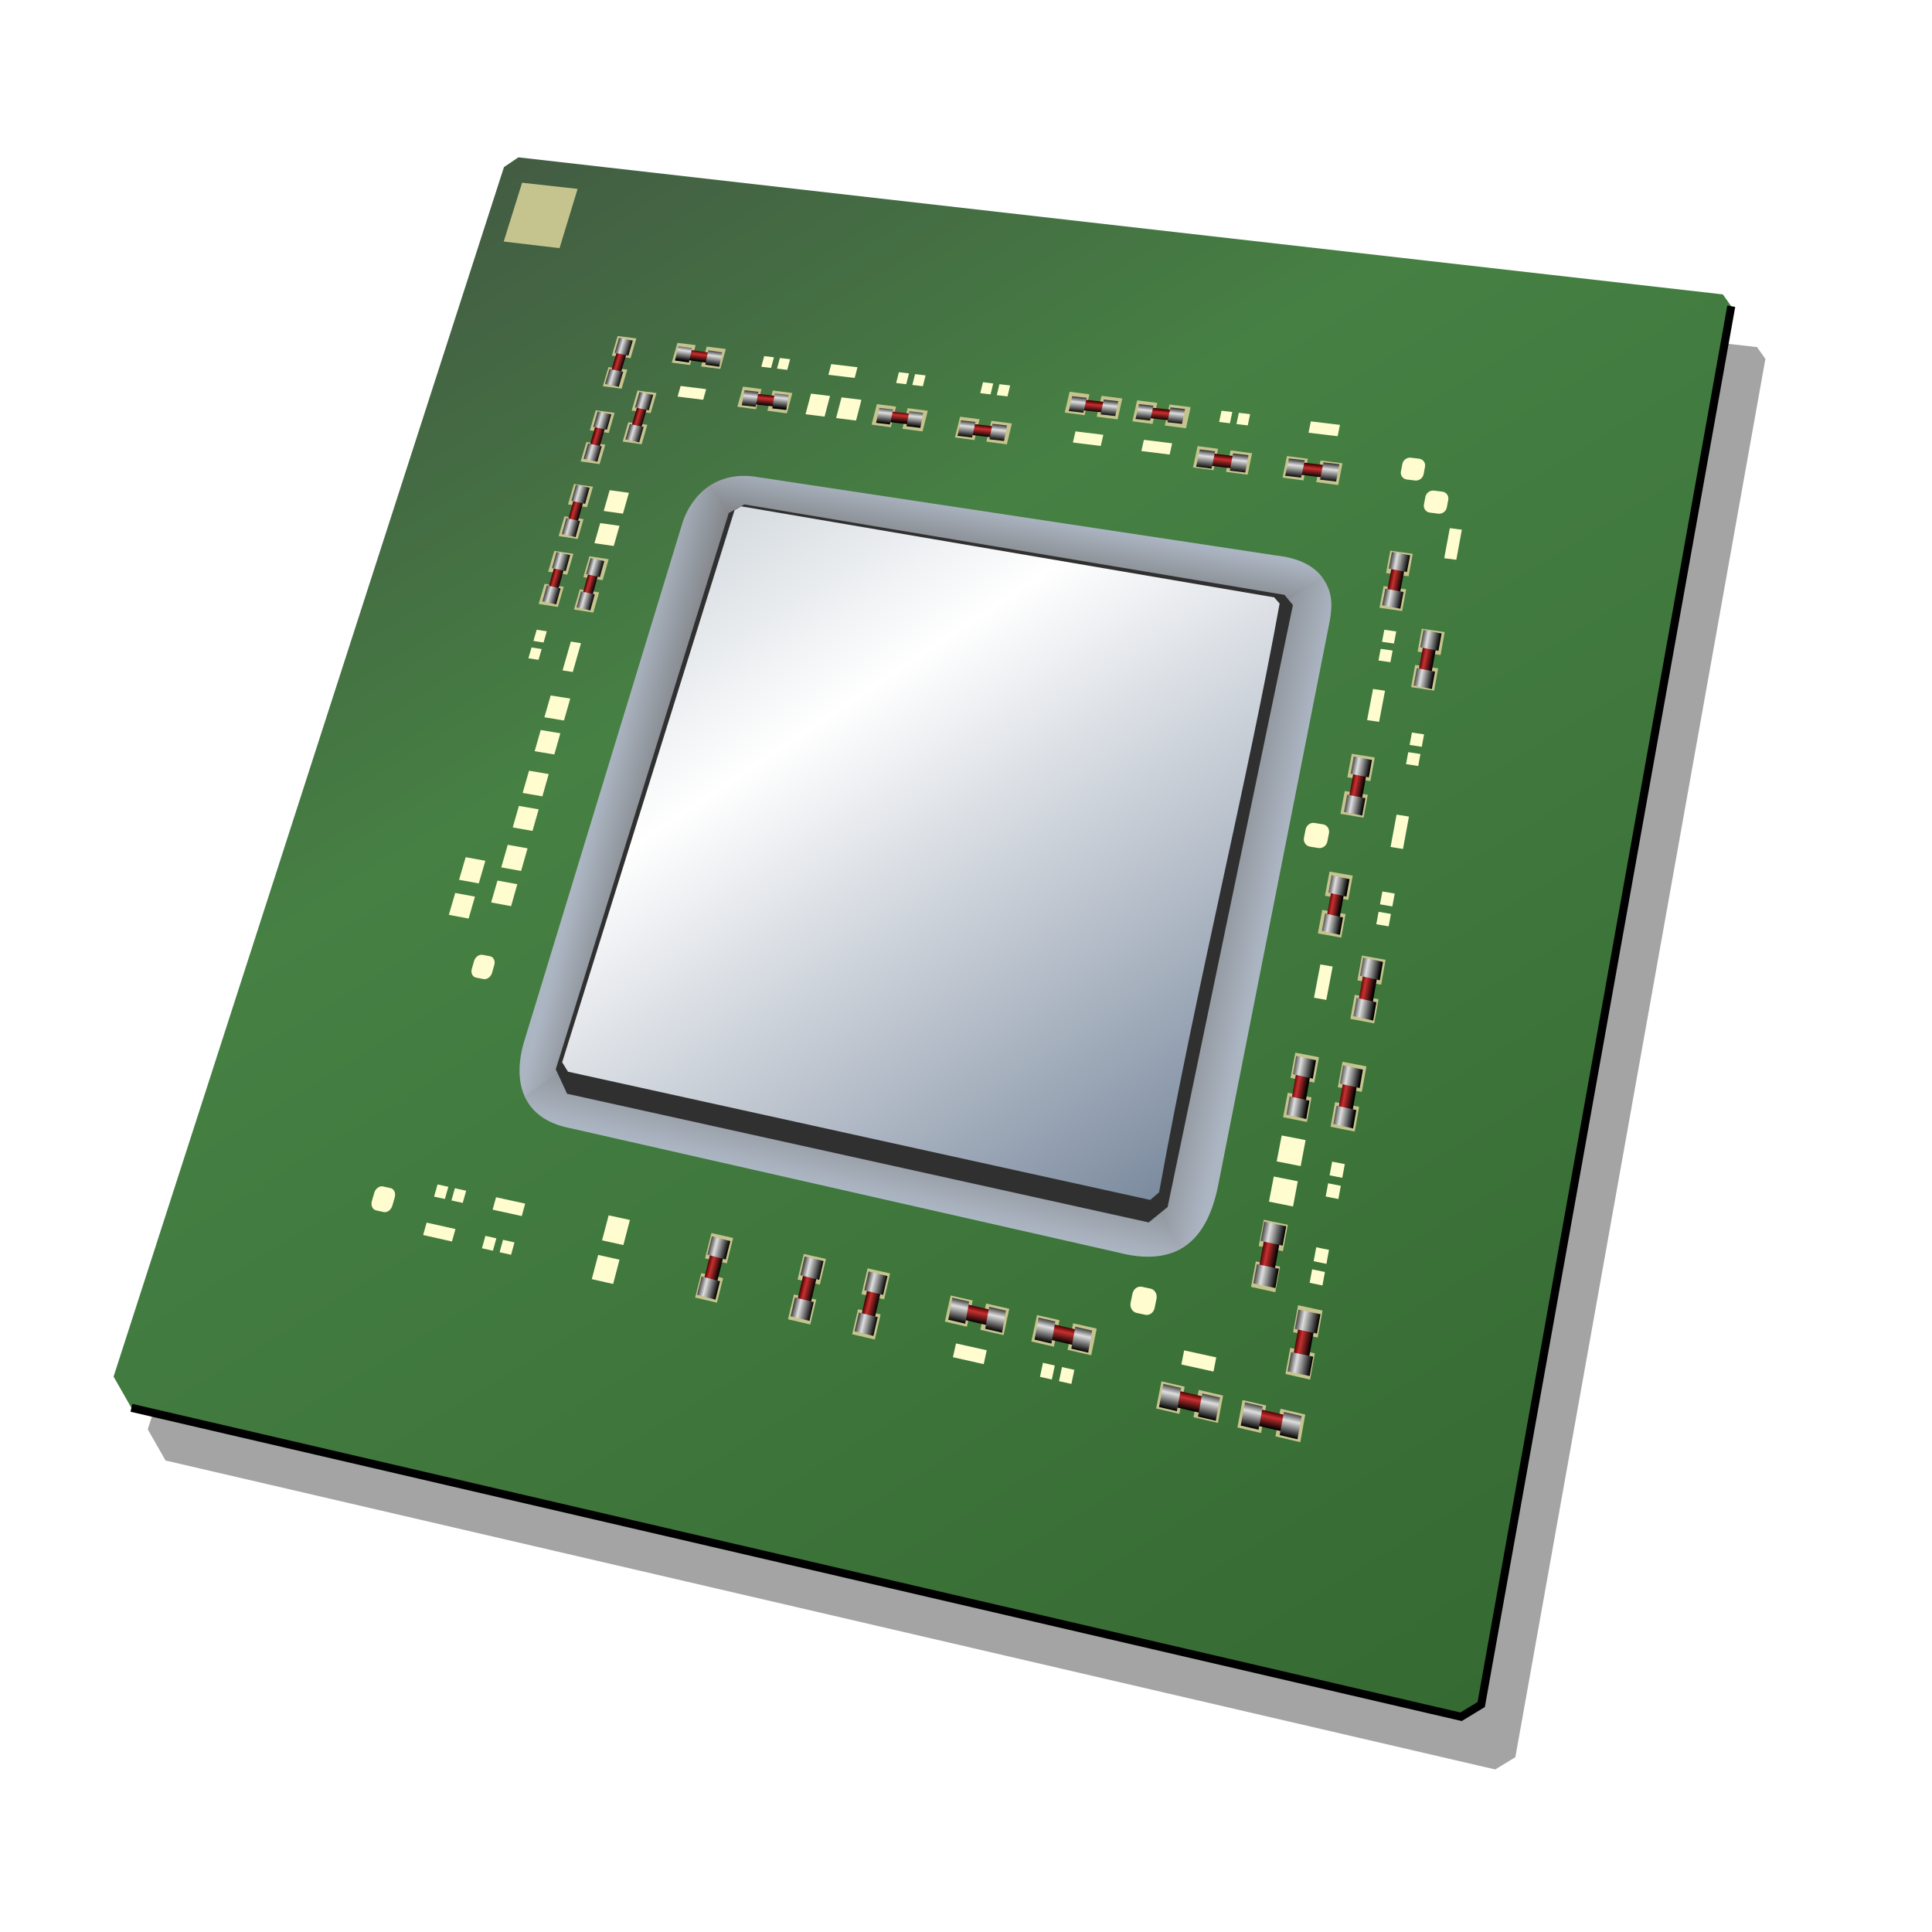 <?xml version="1.0" encoding="UTF-8" standalone="no"?>
<!-- Created with Inkscape (http://www.inkscape.org/) -->

<svg
   xmlns:dc="http://purl.org/dc/elements/1.1/"
   xmlns:cc="http://creativecommons.org/ns#"
   xmlns:rdf="http://www.w3.org/1999/02/22-rdf-syntax-ns#"
   xmlns:svg="http://www.w3.org/2000/svg"
   xmlns="http://www.w3.org/2000/svg"
   xmlns:xlink="http://www.w3.org/1999/xlink"
   xmlns:sodipodi="http://sodipodi.sourceforge.net/DTD/sodipodi-0.dtd"
   xmlns:inkscape="http://www.inkscape.org/namespaces/inkscape"
   width="210mm"
   height="210mm"
   viewBox="0 0 744.094 744.094"
   id="svg10410"
   version="1.1"
   inkscape:version="0.91 r13725"
   sodipodi:docname="cpu-3.svg">
  <defs
     id="defs10412">
    <filter
       style="color-interpolation-filters:sRGB"
       id="filter159367">
      <feGaussianBlur
         id="feGaussianBlur159369"
         stdDeviation="2.966" />
    </filter>
    <linearGradient
       id="linearGradient183832"
       y2="13.97"
       gradientUnits="userSpaceOnUse"
       x2="406.69"
       gradientTransform="matrix(1.007,0,0,1.01,59.244,63.864)"
       y1="302.1"
       x1="582.27">
      <stop
         id="stop184222"
         style="stop-color:#356a32"
         offset="0" />
      <stop
         id="stop184226"
         style="stop-color:#468043"
         offset=".711" />
      <stop
         id="stop184224"
         style="stop-color:#435d43"
         offset="1" />
    </linearGradient>
    <linearGradient
       id="linearGradient183834"
       y2="249.42"
       xlink:href="#linearGradient4864"
       gradientUnits="userSpaceOnUse"
       x2="782.41"
       gradientTransform="matrix(1.068,0,0,1.121,-280.38,-122.22)"
       y1="237.51"
       x1="784.4" />
    <linearGradient
       id="linearGradient4864">
      <stop
         id="stop4866"
         style="stop-color:#acb6c3"
         offset="0" />
      <stop
         id="stop4868"
         style="stop-color:#717171"
         offset="1" />
    </linearGradient>
    <linearGradient
       id="linearGradient183836"
       y2="286.4"
       xlink:href="#linearGradient4864"
       gradientUnits="userSpaceOnUse"
       x2="726.23"
       gradientTransform="matrix(1.068,0,0,1.121,-280.38,-122.22)"
       y1="282.73"
       x1="712.98" />
    <linearGradient
       id="linearGradient183838"
       y2="304.18"
       xlink:href="#linearGradient4864"
       gradientUnits="userSpaceOnUse"
       x2="811.48"
       gradientTransform="matrix(1.068,0,0,1.121,-280.38,-122.22)"
       y1="308.13"
       x1="828.92" />
    <linearGradient
       id="linearGradient183840"
       y2="331.94"
       xlink:href="#linearGradient4864"
       gradientUnits="userSpaceOnUse"
       x2="757.69"
       gradientTransform="matrix(1.068,0,0,1.121,-280.38,-122.22)"
       y1="350.06"
       x1="753.72" />
    <filter
       style="color-interpolation-filters:sRGB"
       id="filter4518-5-3">
      <feGaussianBlur
         id="feGaussianBlur4520-2-1"
         stdDeviation="1.313" />
    </filter>
    <linearGradient
       id="linearGradient183842"
       y2="386.3"
       xlink:href="#linearGradient4502"
       gradientUnits="userSpaceOnUse"
       x2="293.84"
       gradientTransform="matrix(1.048,-0.023,0.004,1.089,274.2,-141.3)"
       y1="265.86"
       x1="219.61" />
    <linearGradient
       id="linearGradient4502">
      <stop
         id="stop4504"
         style="stop-color:#d4dadf"
         offset="0" />
      <stop
         id="stop4512"
         style="stop-color:#ffffff"
         offset=".282" />
      <stop
         id="stop4506"
         style="stop-color:#7c8b9f"
         offset="1" />
    </linearGradient>
    <linearGradient
       id="linearGradient183846"
       y2="264.15"
       xlink:href="#linearGradient177041-0"
       gradientUnits="userSpaceOnUse"
       x2="254.42"
       gradientTransform="translate(352.14,48.089)"
       y1="267.2"
       x1="253.76" />
    <linearGradient
       id="linearGradient177041-0">
      <stop
         id="stop177043-3"
         style="stop-color:#000000"
         offset="0" />
      <stop
         id="stop177049-5"
         style="stop-color:#c93030"
         offset=".669" />
      <stop
         id="stop177045-0"
         style="stop-color:#470000"
         offset="1" />
    </linearGradient>
    <linearGradient
       id="linearGradient183848"
       y2="264.37"
       xlink:href="#linearGradient177051-6"
       gradientUnits="userSpaceOnUse"
       x2="257.8"
       gradientTransform="translate(352.14,48.089)"
       y1="268.72"
       x1="256.82" />
    <linearGradient
       id="linearGradient177051-6">
      <stop
         id="stop177053-7"
         style="stop-color:#000000"
         offset="0" />
      <stop
         id="stop177055-8"
         style="stop-color:#dfdfdf"
         offset=".669" />
      <stop
         id="stop177057-3"
         style="stop-color:#3c3c3c"
         offset="1" />
    </linearGradient>
    <linearGradient
       id="linearGradient183850"
       y2="264.37"
       xlink:href="#linearGradient177027-4"
       gradientUnits="userSpaceOnUse"
       x2="257.8"
       gradientTransform="translate(344.87,46.299)"
       y1="268.72"
       x1="256.82" />
    <linearGradient
       id="linearGradient177027-4">
      <stop
         id="stop177029-4"
         style="stop-color:#000000"
         offset="0" />
      <stop
         id="stop177035-1"
         style="stop-color:#dfdfdf"
         offset=".677" />
      <stop
         id="stop177031-9"
         style="stop-color:#3c3c3c"
         offset="1" />
    </linearGradient>
    <linearGradient
       id="linearGradient183852"
       y2="264.15"
       xlink:href="#linearGradient177041-0"
       gradientUnits="userSpaceOnUse"
       x2="254.42"
       gradientTransform="translate(336.89,44.642)"
       y1="267.2"
       x1="253.76" />
    <linearGradient
       id="linearGradient183854"
       y2="264.37"
       xlink:href="#linearGradient177051-6"
       gradientUnits="userSpaceOnUse"
       x2="257.8"
       gradientTransform="translate(336.89,44.642)"
       y1="268.72"
       x1="256.82" />
    <linearGradient
       id="linearGradient183856"
       y2="264.37"
       xlink:href="#linearGradient177027-4"
       gradientUnits="userSpaceOnUse"
       x2="257.8"
       gradientTransform="translate(329.62,42.852)"
       y1="268.72"
       x1="256.82" />
    <linearGradient
       id="linearGradient183858"
       y2="264.15"
       xlink:href="#linearGradient177041-0"
       gradientUnits="userSpaceOnUse"
       x2="254.42"
       gradientTransform="matrix(0.946,0,0,0.949,327.14,45.717)"
       y1="267.2"
       x1="253.76" />
    <linearGradient
       id="linearGradient183860"
       y2="264.37"
       xlink:href="#linearGradient177051-6"
       gradientUnits="userSpaceOnUse"
       x2="257.8"
       gradientTransform="matrix(0.946,0,0,0.949,327.14,45.717)"
       y1="268.72"
       x1="256.82" />
    <linearGradient
       id="linearGradient183862"
       y2="264.37"
       xlink:href="#linearGradient177027-4"
       gradientUnits="userSpaceOnUse"
       x2="257.8"
       gradientTransform="matrix(0.946,0,0,0.949,320.26,44.019)"
       y1="268.72"
       x1="256.82" />
    <linearGradient
       id="linearGradient183864"
       y2="264.15"
       xlink:href="#linearGradient177041-0"
       gradientUnits="userSpaceOnUse"
       x2="254.42"
       gradientTransform="matrix(0.946,0,0,0.949,311.05,42.005)"
       y1="267.2"
       x1="253.76" />
    <linearGradient
       id="linearGradient183866"
       y2="264.37"
       xlink:href="#linearGradient177051-6"
       gradientUnits="userSpaceOnUse"
       x2="257.8"
       gradientTransform="matrix(0.946,0,0,0.949,311.05,42.005)"
       y1="268.72"
       x1="256.82" />
    <linearGradient
       id="linearGradient183868"
       y2="264.37"
       xlink:href="#linearGradient177027-4"
       gradientUnits="userSpaceOnUse"
       x2="257.8"
       gradientTransform="matrix(0.946,0,0,0.949,304.18,40.306)"
       y1="268.72"
       x1="256.82" />
    <linearGradient
       id="linearGradient183870"
       y2="264.15"
       xlink:href="#linearGradient177041-0"
       gradientUnits="userSpaceOnUse"
       x2="254.42"
       gradientTransform="matrix(-0.403,0.997,0.875,0.379,481.93,-54.557)"
       y1="267.2"
       x1="253.76" />
    <linearGradient
       id="linearGradient183872"
       y2="264.37"
       xlink:href="#linearGradient177051-6"
       gradientUnits="userSpaceOnUse"
       x2="257.8"
       gradientTransform="matrix(-0.403,0.997,0.875,0.379,481.93,-54.557)"
       y1="268.72"
       x1="256.82" />
    <linearGradient
       id="linearGradient183874"
       y2="264.37"
       xlink:href="#linearGradient177027-4"
       gradientUnits="userSpaceOnUse"
       x2="257.8"
       gradientTransform="matrix(-0.403,0.997,0.875,0.379,483.3,-62.484)"
       y1="268.72"
       x1="256.82" />
    <linearGradient
       id="linearGradient183876"
       y2="264.15"
       xlink:href="#linearGradient177041-0"
       gradientUnits="userSpaceOnUse"
       x2="254.42"
       gradientTransform="matrix(-0.403,0.997,0.875,0.379,475.53,-70.982)"
       y1="267.2"
       x1="253.76" />
    <linearGradient
       id="linearGradient183878"
       y2="264.37"
       xlink:href="#linearGradient177051-6"
       gradientUnits="userSpaceOnUse"
       x2="257.8"
       gradientTransform="matrix(-0.403,0.997,0.875,0.379,475.53,-70.982)"
       y1="268.72"
       x1="256.82" />
    <linearGradient
       id="linearGradient183880"
       y2="264.37"
       xlink:href="#linearGradient177027-4"
       gradientUnits="userSpaceOnUse"
       x2="257.8"
       gradientTransform="matrix(-0.403,0.997,0.875,0.379,476.9,-78.909)"
       y1="268.72"
       x1="256.82" />
    <linearGradient
       id="linearGradient183882"
       y2="264.15"
       xlink:href="#linearGradient177041-0"
       gradientUnits="userSpaceOnUse"
       x2="254.42"
       gradientTransform="matrix(-0.363,0.947,0.787,0.36,494.53,-84.561)"
       y1="267.2"
       x1="253.76" />
    <linearGradient
       id="linearGradient183884"
       y2="264.37"
       xlink:href="#linearGradient177051-6"
       gradientUnits="userSpaceOnUse"
       x2="257.8"
       gradientTransform="matrix(-0.363,0.947,0.787,0.36,494.53,-84.561)"
       y1="268.72"
       x1="256.82" />
    <linearGradient
       id="linearGradient183886"
       y2="264.37"
       xlink:href="#linearGradient177027-4"
       gradientUnits="userSpaceOnUse"
       x2="257.8"
       gradientTransform="matrix(-0.363,0.947,0.787,0.36,495.76,-92.093)"
       y1="268.72"
       x1="256.82" />
    <linearGradient
       id="linearGradient183888"
       y2="264.15"
       xlink:href="#linearGradient177041-0"
       gradientUnits="userSpaceOnUse"
       x2="254.42"
       gradientTransform="matrix(-0.363,0.947,0.787,0.36,507.03,-102.94)"
       y1="267.2"
       x1="253.76" />
    <linearGradient
       id="linearGradient183890"
       y2="264.37"
       xlink:href="#linearGradient177051-6"
       gradientUnits="userSpaceOnUse"
       x2="257.8"
       gradientTransform="matrix(-0.363,0.947,0.787,0.36,507.03,-102.94)"
       y1="268.72"
       x1="256.82" />
    <linearGradient
       id="linearGradient183892"
       y2="264.37"
       xlink:href="#linearGradient177027-4"
       gradientUnits="userSpaceOnUse"
       x2="257.8"
       gradientTransform="matrix(-0.363,0.947,0.787,0.36,508.26,-110.47)"
       y1="268.72"
       x1="256.82" />
    <linearGradient
       id="linearGradient183894"
       y2="264.15"
       xlink:href="#linearGradient177041-0"
       gradientUnits="userSpaceOnUse"
       x2="254.42"
       gradientTransform="matrix(-0.363,0.947,0.787,0.36,503.28,-82.811)"
       y1="267.2"
       x1="253.76" />
    <linearGradient
       id="linearGradient183896"
       y2="264.37"
       xlink:href="#linearGradient177051-6"
       gradientUnits="userSpaceOnUse"
       x2="257.8"
       gradientTransform="matrix(-0.363,0.947,0.787,0.36,503.28,-82.811)"
       y1="268.72"
       x1="256.82" />
    <linearGradient
       id="linearGradient183898"
       y2="264.37"
       xlink:href="#linearGradient177027-4"
       gradientUnits="userSpaceOnUse"
       x2="257.8"
       gradientTransform="matrix(-0.363,0.947,0.787,0.36,504.51,-90.343)"
       y1="268.72"
       x1="256.82" />
    <linearGradient
       id="linearGradient183900"
       y2="264.15"
       xlink:href="#linearGradient177041-0"
       gradientUnits="userSpaceOnUse"
       x2="254.42"
       gradientTransform="matrix(-0.342,0.901,0.711,0.333,515.83,-99.674)"
       y1="267.2"
       x1="253.76" />
    <linearGradient
       id="linearGradient183902"
       y2="264.37"
       xlink:href="#linearGradient177051-6"
       gradientUnits="userSpaceOnUse"
       x2="257.8"
       gradientTransform="matrix(-0.342,0.901,0.711,0.333,515.83,-99.674)"
       y1="268.72"
       x1="256.82" />
    <linearGradient
       id="linearGradient183904"
       y2="264.37"
       xlink:href="#linearGradient177027-4"
       gradientUnits="userSpaceOnUse"
       x2="257.8"
       gradientTransform="matrix(-0.342,0.901,0.711,0.333,517.04,-106.82)"
       y1="268.72"
       x1="256.82" />
    <linearGradient
       id="linearGradient183906"
       y2="264.15"
       xlink:href="#linearGradient177041-0"
       gradientUnits="userSpaceOnUse"
       x2="254.42"
       gradientTransform="matrix(-0.347,0.903,0.72,0.315,518.99,-117.79)"
       y1="267.2"
       x1="253.76" />
    <linearGradient
       id="linearGradient183908"
       y2="264.37"
       xlink:href="#linearGradient177051-6"
       gradientUnits="userSpaceOnUse"
       x2="257.8"
       gradientTransform="matrix(-0.347,0.903,0.72,0.315,518.99,-117.79)"
       y1="268.72"
       x1="256.82" />
    <linearGradient
       id="linearGradient183910"
       y2="264.37"
       xlink:href="#linearGradient177027-4"
       gradientUnits="userSpaceOnUse"
       x2="257.8"
       gradientTransform="matrix(-0.347,0.903,0.72,0.315,520.22,-124.92)"
       y1="268.72"
       x1="256.82" />
    <linearGradient
       id="linearGradient183912"
       y2="264.15"
       xlink:href="#linearGradient177041-0"
       gradientUnits="userSpaceOnUse"
       x2="254.42"
       gradientTransform="matrix(-0.347,0.903,0.72,0.315,531.99,-141.42)"
       y1="267.2"
       x1="253.76" />
    <linearGradient
       id="linearGradient183914"
       y2="264.37"
       xlink:href="#linearGradient177051-6"
       gradientUnits="userSpaceOnUse"
       x2="257.8"
       gradientTransform="matrix(-0.347,0.903,0.72,0.315,531.99,-141.42)"
       y1="268.72"
       x1="256.82" />
    <linearGradient
       id="linearGradient183916"
       y2="264.37"
       xlink:href="#linearGradient177027-4"
       gradientUnits="userSpaceOnUse"
       x2="257.8"
       gradientTransform="matrix(-0.347,0.903,0.72,0.315,533.22,-148.55)"
       y1="268.72"
       x1="256.82" />
    <linearGradient
       id="linearGradient183918"
       y2="264.15"
       xlink:href="#linearGradient177041-0"
       gradientUnits="userSpaceOnUse"
       x2="254.42"
       gradientTransform="matrix(-0.347,0.868,0.72,0.303,526.11,-143.78)"
       y1="267.2"
       x1="253.76" />
    <linearGradient
       id="linearGradient183920"
       y2="264.37"
       xlink:href="#linearGradient177051-6"
       gradientUnits="userSpaceOnUse"
       x2="257.8"
       gradientTransform="matrix(-0.347,0.868,0.72,0.303,526.11,-143.78)"
       y1="268.72"
       x1="256.82" />
    <linearGradient
       id="linearGradient183922"
       y2="264.37"
       xlink:href="#linearGradient177027-4"
       gradientUnits="userSpaceOnUse"
       x2="257.8"
       gradientTransform="matrix(-0.347,0.868,0.72,0.303,527.35,-150.63)"
       y1="268.72"
       x1="256.82" />
    <linearGradient
       id="linearGradient183924"
       y2="264.15"
       xlink:href="#linearGradient177041-0"
       gradientUnits="userSpaceOnUse"
       x2="254.42"
       gradientTransform="matrix(-0.415,0.971,0.737,0.374,440.97,-53.894)"
       y1="267.2"
       x1="253.76" />
    <linearGradient
       id="linearGradient183926"
       y2="264.37"
       xlink:href="#linearGradient177051-6"
       gradientUnits="userSpaceOnUse"
       x2="257.8"
       gradientTransform="matrix(-0.415,0.971,0.737,0.374,440.84,-53.959)"
       y1="268.72"
       x1="256.82" />
    <linearGradient
       id="linearGradient183928"
       y2="264.37"
       xlink:href="#linearGradient177027-4"
       gradientUnits="userSpaceOnUse"
       x2="257.8"
       gradientTransform="matrix(-0.415,0.971,0.737,0.374,442.67,-61.623)"
       y1="268.72"
       x1="256.82" />
    <linearGradient
       id="linearGradient183930"
       y2="264.15"
       xlink:href="#linearGradient177041-0"
       gradientUnits="userSpaceOnUse"
       x2="254.42"
       gradientTransform="matrix(-0.415,0.971,0.737,0.374,429.03,-56.707)"
       y1="267.2"
       x1="253.76" />
    <linearGradient
       id="linearGradient183932"
       y2="264.37"
       xlink:href="#linearGradient177051-6"
       gradientUnits="userSpaceOnUse"
       x2="257.8"
       gradientTransform="matrix(-0.415,0.971,0.737,0.374,428.91,-56.772)"
       y1="268.72"
       x1="256.82" />
    <linearGradient
       id="linearGradient183934"
       y2="264.37"
       xlink:href="#linearGradient177027-4"
       gradientUnits="userSpaceOnUse"
       x2="257.8"
       gradientTransform="matrix(-0.415,0.971,0.737,0.374,430.73,-64.435)"
       y1="268.72"
       x1="256.82" />
    <linearGradient
       id="linearGradient183936"
       y2="264.15"
       xlink:href="#linearGradient177041-0"
       gradientUnits="userSpaceOnUse"
       x2="254.42"
       gradientTransform="matrix(-0.424,0.946,0.715,0.38,419.63,-55.774)"
       y1="267.2"
       x1="253.76" />
    <linearGradient
       id="linearGradient183938"
       y2="264.37"
       xlink:href="#linearGradient177051-6"
       gradientUnits="userSpaceOnUse"
       x2="257.8"
       gradientTransform="matrix(-0.424,0.946,0.715,0.38,419.51,-55.84)"
       y1="268.72"
       x1="256.82" />
    <linearGradient
       id="linearGradient183940"
       y2="264.37"
       xlink:href="#linearGradient177027-4"
       gradientUnits="userSpaceOnUse"
       x2="257.8"
       gradientTransform="matrix(-0.424,0.946,0.715,0.38,421.43,-63.33)"
       y1="268.72"
       x1="256.82" />
    <linearGradient
       id="linearGradient183942"
       y2="264.15"
       xlink:href="#linearGradient177041-0"
       gradientUnits="userSpaceOnUse"
       x2="254.42"
       gradientTransform="matrix(-0.371,0.836,0.523,0.279,434.29,-128.94)"
       y1="267.2"
       x1="253.76" />
    <linearGradient
       id="linearGradient183944"
       y2="264.37"
       xlink:href="#linearGradient177051-6"
       gradientUnits="userSpaceOnUse"
       x2="257.8"
       gradientTransform="matrix(-0.371,0.836,0.523,0.279,434.2,-128.99)"
       y1="268.72"
       x1="256.82" />
    <linearGradient
       id="linearGradient183946"
       y2="264.37"
       xlink:href="#linearGradient177027-4"
       gradientUnits="userSpaceOnUse"
       x2="257.8"
       gradientTransform="matrix(-0.371,0.836,0.523,0.279,435.99,-135.21)"
       y1="268.72"
       x1="256.82" />
    <linearGradient
       id="linearGradient183948"
       y2="264.15"
       xlink:href="#linearGradient177041-0"
       gradientUnits="userSpaceOnUse"
       x2="254.42"
       gradientTransform="matrix(-0.371,0.836,0.523,0.279,427.92,-130.07)"
       y1="267.2"
       x1="253.76" />
    <linearGradient
       id="linearGradient183950"
       y2="264.37"
       xlink:href="#linearGradient177051-6"
       gradientUnits="userSpaceOnUse"
       x2="257.8"
       gradientTransform="matrix(-0.371,0.836,0.523,0.279,427.83,-130.12)"
       y1="268.72"
       x1="256.82" />
    <linearGradient
       id="linearGradient183952"
       y2="264.37"
       xlink:href="#linearGradient177027-4"
       gradientUnits="userSpaceOnUse"
       x2="257.8"
       gradientTransform="matrix(-0.371,0.836,0.523,0.279,429.62,-136.33)"
       y1="268.72"
       x1="256.82" />
    <linearGradient
       id="linearGradient183954"
       y2="264.15"
       xlink:href="#linearGradient177041-0"
       gradientUnits="userSpaceOnUse"
       x2="254.42"
       gradientTransform="matrix(-0.371,0.836,0.523,0.279,431.54,-142.63)"
       y1="267.2"
       x1="253.76" />
    <linearGradient
       id="linearGradient183956"
       y2="264.37"
       xlink:href="#linearGradient177051-6"
       gradientUnits="userSpaceOnUse"
       x2="257.8"
       gradientTransform="matrix(-0.371,0.836,0.523,0.279,431.45,-142.68)"
       y1="268.72"
       x1="256.82" />
    <linearGradient
       id="linearGradient183958"
       y2="264.37"
       xlink:href="#linearGradient177027-4"
       gradientUnits="userSpaceOnUse"
       x2="257.8"
       gradientTransform="matrix(-0.371,0.836,0.523,0.279,433.24,-148.89)"
       y1="268.72"
       x1="256.82" />
    <linearGradient
       id="linearGradient183960"
       y2="264.15"
       xlink:href="#linearGradient177041-0"
       gradientUnits="userSpaceOnUse"
       x2="254.42"
       gradientTransform="matrix(-0.371,0.804,0.523,0.269,435.6,-145.5)"
       y1="267.2"
       x1="253.76" />
    <linearGradient
       id="linearGradient183962"
       y2="264.37"
       xlink:href="#linearGradient177051-6"
       gradientUnits="userSpaceOnUse"
       x2="257.8"
       gradientTransform="matrix(-0.371,0.804,0.523,0.269,435.52,-145.54)"
       y1="268.72"
       x1="256.82" />
    <linearGradient
       id="linearGradient183964"
       y2="264.37"
       xlink:href="#linearGradient177027-4"
       gradientUnits="userSpaceOnUse"
       x2="257.8"
       gradientTransform="matrix(-0.371,0.804,0.523,0.269,437.3,-151.52)"
       y1="268.72"
       x1="256.82" />
    <linearGradient
       id="linearGradient183966"
       y2="264.15"
       xlink:href="#linearGradient177041-0"
       gradientUnits="userSpaceOnUse"
       x2="254.42"
       gradientTransform="matrix(-0.371,0.804,0.523,0.269,443.42,-149.12)"
       y1="267.2"
       x1="253.76" />
    <linearGradient
       id="linearGradient183968"
       y2="264.37"
       xlink:href="#linearGradient177051-6"
       gradientUnits="userSpaceOnUse"
       x2="257.8"
       gradientTransform="matrix(-0.371,0.804,0.523,0.269,443.33,-149.17)"
       y1="268.72"
       x1="256.82" />
    <linearGradient
       id="linearGradient183970"
       y2="264.37"
       xlink:href="#linearGradient177027-4"
       gradientUnits="userSpaceOnUse"
       x2="257.8"
       gradientTransform="matrix(-0.371,0.804,0.523,0.269,445.12,-155.14)"
       y1="268.72"
       x1="256.82" />
    <linearGradient
       id="linearGradient183972"
       y2="264.15"
       xlink:href="#linearGradient177041-0"
       gradientUnits="userSpaceOnUse"
       x2="254.42"
       gradientTransform="matrix(-0.371,0.782,0.523,0.262,439.6,-152.03)"
       y1="267.2"
       x1="253.76" />
    <linearGradient
       id="linearGradient183974"
       y2="264.37"
       xlink:href="#linearGradient177051-6"
       gradientUnits="userSpaceOnUse"
       x2="257.8"
       gradientTransform="matrix(-0.371,0.782,0.523,0.262,439.52,-152.08)"
       y1="268.72"
       x1="256.82" />
    <linearGradient
       id="linearGradient183976"
       y2="264.37"
       xlink:href="#linearGradient177027-4"
       gradientUnits="userSpaceOnUse"
       x2="257.8"
       gradientTransform="matrix(-0.371,0.782,0.523,0.262,441.3,-157.9)"
       y1="268.72"
       x1="256.82" />
    <linearGradient
       id="linearGradient183978"
       y2="264.15"
       xlink:href="#linearGradient177041-0"
       gradientUnits="userSpaceOnUse"
       x2="254.42"
       gradientTransform="matrix(0.896,-0.064,-0.016,0.736,390.49,-42.804)"
       y1="267.2"
       x1="253.76" />
    <linearGradient
       id="linearGradient183980"
       y2="264.37"
       xlink:href="#linearGradient177051-6"
       gradientUnits="userSpaceOnUse"
       x2="257.8"
       gradientTransform="matrix(0.893,-0.064,0.02,0.736,381.66,-42.925)"
       y1="268.72"
       x1="256.82" />
    <linearGradient
       id="linearGradient183982"
       y2="264.37"
       xlink:href="#linearGradient177027-4"
       gradientUnits="userSpaceOnUse"
       x2="257.8"
       gradientTransform="matrix(0.895,-0.064,0.002,0.736,379.58,-43.654)"
       y1="268.72"
       x1="256.82" />
    <linearGradient
       id="linearGradient183984"
       y2="264.15"
       xlink:href="#linearGradient177041-0"
       gradientUnits="userSpaceOnUse"
       x2="254.42"
       gradientTransform="matrix(0.865,-0.064,-0.016,0.736,381.49,-44.486)"
       y1="267.2"
       x1="253.76" />
    <linearGradient
       id="linearGradient183986"
       y2="264.37"
       xlink:href="#linearGradient177051-6"
       gradientUnits="userSpaceOnUse"
       x2="257.8"
       gradientTransform="matrix(0.862,-0.064,0.019,0.736,372.96,-44.606)"
       y1="268.72"
       x1="256.82" />
    <linearGradient
       id="linearGradient183988"
       y2="264.37"
       xlink:href="#linearGradient177027-4"
       gradientUnits="userSpaceOnUse"
       x2="257.8"
       gradientTransform="matrix(0.864,-0.064,0.002,0.736,370.97,-45.336)"
       y1="268.72"
       x1="256.82" />
    <linearGradient
       id="linearGradient183990"
       y2="264.15"
       xlink:href="#linearGradient177041-0"
       gradientUnits="userSpaceOnUse"
       x2="254.42"
       gradientTransform="matrix(0.818,-0.055,-0.015,0.631,381.6,-27.658)"
       y1="267.2"
       x1="253.76" />
    <linearGradient
       id="linearGradient183992"
       y2="264.37"
       xlink:href="#linearGradient177051-6"
       gradientUnits="userSpaceOnUse"
       x2="257.8"
       gradientTransform="matrix(0.815,-0.055,0.018,0.631,373.54,-27.761)"
       y1="268.72"
       x1="256.82" />
    <linearGradient
       id="linearGradient183994"
       y2="264.37"
       xlink:href="#linearGradient177027-4"
       gradientUnits="userSpaceOnUse"
       x2="257.8"
       gradientTransform="matrix(0.817,-0.055,0.002,0.631,371.65,-28.386)"
       y1="268.72"
       x1="256.82" />
    <linearGradient
       id="linearGradient183996"
       y2="264.15"
       xlink:href="#linearGradient177041-0"
       gradientUnits="userSpaceOnUse"
       x2="254.42"
       gradientTransform="matrix(0.818,-0.055,-0.015,0.631,369.14,-29.125)"
       y1="267.2"
       x1="253.76" />
    <linearGradient
       id="linearGradient183998"
       y2="264.37"
       xlink:href="#linearGradient177051-6"
       gradientUnits="userSpaceOnUse"
       x2="257.8"
       gradientTransform="matrix(0.815,-0.055,0.018,0.631,361.08,-29.228)"
       y1="268.72"
       x1="256.82" />
    <linearGradient
       id="linearGradient184000"
       y2="264.37"
       xlink:href="#linearGradient177027-4"
       gradientUnits="userSpaceOnUse"
       x2="257.8"
       gradientTransform="matrix(0.817,-0.055,0.002,0.631,359.18,-29.853)"
       y1="268.72"
       x1="256.82" />
    <linearGradient
       id="linearGradient184002"
       y2="264.15"
       xlink:href="#linearGradient177041-0"
       gradientUnits="userSpaceOnUse"
       x2="254.42"
       gradientTransform="matrix(0.818,-0.057,-0.015,0.658,348.37,-31.273)"
       y1="267.2"
       x1="253.76" />
    <linearGradient
       id="linearGradient184004"
       y2="264.37"
       xlink:href="#linearGradient177051-6"
       gradientUnits="userSpaceOnUse"
       x2="257.8"
       gradientTransform="matrix(0.815,-0.057,0.018,0.658,340.3,-31.38)"
       y1="268.72"
       x1="256.82" />
    <linearGradient
       id="linearGradient184006"
       y2="264.37"
       xlink:href="#linearGradient177027-4"
       gradientUnits="userSpaceOnUse"
       x2="257.8"
       gradientTransform="matrix(0.817,-0.057,0.002,0.658,338.41,-32.033)"
       y1="268.72"
       x1="256.82" />
    <linearGradient
       id="linearGradient184008"
       y2="264.15"
       xlink:href="#linearGradient177041-0"
       gradientUnits="userSpaceOnUse"
       x2="254.42"
       gradientTransform="matrix(0.779,-0.056,-0.014,0.637,342.69,-28.479)"
       y1="267.2"
       x1="253.76" />
    <linearGradient
       id="linearGradient184010"
       y2="264.37"
       xlink:href="#linearGradient177051-6"
       gradientUnits="userSpaceOnUse"
       x2="257.8"
       gradientTransform="matrix(0.776,-0.056,0.017,0.637,335.01,-28.583)"
       y1="268.72"
       x1="256.82" />
    <linearGradient
       id="linearGradient184012"
       y2="264.37"
       xlink:href="#linearGradient177027-4"
       gradientUnits="userSpaceOnUse"
       x2="257.8"
       gradientTransform="matrix(0.778,-0.056,0.001,0.637,333.21,-29.215)"
       y1="268.72"
       x1="256.82" />
    <linearGradient
       id="linearGradient184014"
       y2="264.15"
       xlink:href="#linearGradient177041-0"
       gradientUnits="userSpaceOnUse"
       x2="254.42"
       gradientTransform="matrix(0.778,-0.061,0.006,0.635,312.46,-29.87)"
       y1="267.2"
       x1="253.76" />
    <linearGradient
       id="linearGradient184016"
       y2="264.37"
       xlink:href="#linearGradient177051-6"
       gradientUnits="userSpaceOnUse"
       x2="257.8"
       gradientTransform="matrix(0.776,-0.061,0.037,0.634,304.76,-29.92)"
       y1="268.72"
       x1="256.82" />
    <linearGradient
       id="linearGradient184018"
       y2="264.37"
       xlink:href="#linearGradient177027-4"
       gradientUnits="userSpaceOnUse"
       x2="257.8"
       gradientTransform="matrix(0.777,-0.061,0.021,0.635,302.94,-30.537)"
       y1="268.72"
       x1="256.82" />
    <linearGradient
       id="linearGradient184020"
       y2="264.15"
       xlink:href="#linearGradient177041-0"
       gradientUnits="userSpaceOnUse"
       x2="254.42"
       gradientTransform="matrix(0.78,-0.03,-0.017,0.613,305.68,-40.146)"
       y1="267.2"
       x1="253.76" />
    <linearGradient
       id="linearGradient184022"
       y2="264.37"
       xlink:href="#linearGradient177051-6"
       gradientUnits="userSpaceOnUse"
       x2="257.8"
       gradientTransform="matrix(0.777,-0.03,0.014,0.614,298,-40.482)"
       y1="268.72"
       x1="256.82" />
    <linearGradient
       id="linearGradient184024"
       y2="264.37"
       xlink:href="#linearGradient177027-4"
       gradientUnits="userSpaceOnUse"
       x2="257.8"
       gradientTransform="matrix(0.779,-0.03,-0.001,0.613,296.2,-41.145)"
       y1="268.72"
       x1="256.82" />
    <filter
       style="color-interpolation-filters:sRGB"
       id="filter179567">
      <feGaussianBlur
         id="feGaussianBlur179569"
         stdDeviation="1.405" />
    </filter>
  </defs>
  <sodipodi:namedview
     id="base"
     pagecolor="#ffffff"
     bordercolor="#666666"
     borderopacity="1.0"
     inkscape:pageopacity="0.0"
     inkscape:pageshadow="2"
     inkscape:zoom="0.35"
     inkscape:cx="-90.714286"
     inkscape:cy="520"
     inkscape:document-units="px"
     inkscape:current-layer="layer1"
     showgrid="false"
     inkscape:window-width="2560"
     inkscape:window-height="1537"
     inkscape:window-x="-8"
     inkscape:window-y="-8"
     inkscape:window-maximized="1" />
  <g
     inkscape:label="Ebene 1"
     inkscape:groupmode="layer"
     id="layer1"
     transform="translate(0,-308.268)">
    <g
       id="g183426"
       transform="matrix(2.063,0,0,2.063,-760.662,208)">
      <path
         inkscape:connector-curvature="0"
         id="path183428"
         style="opacity:0.6;fill:#000000;fill-opacity:0.992;filter:url(#filter159367)"
         d="m 471.87,87.819 -2.687,1.813 -72.883,225.81 c 0,0 3.323,5.823 3.323,5.823 0,0 248.23,57.678 248.23,57.678 l 3.765,-2.286 46.68,-261.05 -1.558,-2.203 c 0,0 -224.87,-25.589 -224.87,-25.589" />
      <path
         inkscape:connector-curvature="0"
         id="path183430"
         style="fill:url(#linearGradient183832)"
         d="m 465.49,77.98 -2.687,1.813 -72.883,225.81 c 0,0 3.323,5.823 3.323,5.823 0,0 248.23,57.678 248.23,57.678 l 3.765,-2.286 46.68,-261.05 -1.558,-2.203 c 0,0 -224.87,-25.589 -224.87,-25.589" />
      <path
         inkscape:connector-curvature="0"
         id="path183432"
         style="fill:#c6c48e"
         d="m 510.89,121.23 c 0,0 -3.471,-0.454 -3.471,-0.454 l -1.041,3.765 c 0,0 3.478,0.463 3.478,0.463 l 1.035,-3.774 m 5.747,0.752 c 0,0 -3.639,-0.476 -3.639,-0.476 l -1.03,3.779 c 0,0 3.647,0.486 3.647,0.486 l 1.023,-3.789 m 19.362,2.534 c 0,0 -3.575,-0.468 -3.575,-0.468 l -0.991,3.83 c 0,0 3.583,0.477 3.583,0.477 l 0.983,-3.839 m 5.92,0.775 -3.749,-0.491 -0.979,3.845 c 0,0 3.757,0.5 3.757,0.5 l 0.971,-3.854 m 9.675,1.584 c 0,0 -3.642,-0.477 -3.642,-0.477 l -0.959,3.872 c 0,0 3.65,0.487 3.65,0.487 l 0.951,-3.882 m 6.03,0.79 -3.819,-0.501 -0.946,3.887 c 0,0 3.827,0.511 3.827,0.511 l 0.938,-3.897 m 14.48,-5.451 -3.708,-0.47 -0.909,3.883 c 0,0 3.716,0.48 3.716,0.48 l 0.902,-3.892 m 6.139,0.779 c 0,0 -3.888,-0.493 -3.888,-0.493 l -0.897,3.898 c 0,0 3.896,0.503 3.896,0.503 l 0.888,-3.908 m 6.52,0.827 -3.761,-0.477 -0.882,3.915 c 0,0 3.77,0.487 3.77,0.487 l 0.874,-3.925 m 6.228,0.79 -3.945,-0.5 -0.869,3.931 c 0,0 3.953,0.511 3.953,0.511 l 0.86,-3.941 m 5.135,7.776 -3.832,-0.502 -0.862,3.986 c 0,0 3.84,0.512 3.84,0.512 l 0.853,-3.996 m 6.345,0.831 c 0,0 -4.019,-0.526 -4.019,-0.526 l -0.848,4.002 c 0,0 4.028,0.537 4.028,0.537 l 0.839,-4.013 m 30.444,39.525 -0.758,4.141 c 0,0 4.297,0.657 4.297,0.657 l 0.748,-4.152 -4.287,-0.646 m 1.239,-6.768 -0.783,4.273 4.281,0.639 0.772,-4.285 c 0,0 -4.271,-0.627 -4.271,-0.627 m -18.582,52.501 -0.828,4.381 4.369,0.787 0.817,-4.394 c 0,0 -4.359,-0.774 -4.359,-0.774 m 1.353,-7.159 -0.854,4.521 c 0,0 4.353,0.767 4.353,0.767 l 0.843,-4.534 c 0,0 -4.342,-0.753 -4.342,-0.753 m 4.712,23.007 -0.822,4.489 4.447,0.838 0.811,-4.503 c 0,0 -4.436,-0.825 -4.436,-0.825 m 1.343,-7.335 -0.848,4.631 c 0,0 4.429,0.817 4.429,0.817 l 0.837,-4.645 -4.418,-0.803 m -19.806,57.103 -0.9,4.763 c 0,0 4.525,0.99 4.525,0.99 l 0.889,-4.778 c 0,0 -4.513,-0.975 -4.513,-0.975 m 1.47,-7.78 -0.928,4.912 c 0,0 4.507,0.966 4.507,0.966 l 0.917,-4.928 c 0,0 -4.495,-0.95 -4.495,-0.95 m 13.326,-21.966 -0.843,4.605 4.495,0.9 0.832,-4.62 -4.484,-0.886 m 1.378,-7.524 -0.87,4.751 c 0,0 4.477,0.877 4.477,0.877 l 0.859,-4.765 c 0,0 -4.466,-0.863 -4.466,-0.863 m -10.223,5.777 -0.865,4.577 c 0,0 4.45,0.891 4.45,0.891 l 0.854,-4.591 c 0,0 -4.44,-0.877 -4.44,-0.877 m 1.413,-7.479 -0.892,4.722 c 0,0 4.433,0.868 4.433,0.868 l 0.881,-4.737 c 0,0 -4.422,-0.854 -4.422,-0.854 m 9.229,-48.841 -0.804,4.256 c 0,0 4.316,0.722 4.316,0.722 l 0.794,-4.268 c 0,0 -4.306,-0.71 -4.306,-0.71 m 1.314,-6.955 -0.83,4.392 c 0,0 4.3,0.703 4.3,0.703 l 0.819,-4.404 c 0,0 -4.29,-0.69 -4.29,-0.69 m -146.98,-44.33 -1.089,3.693 3.56,0.536 1.082,-3.703 c 0,0 -3.553,-0.527 -3.553,-0.527 m 1.781,-6.04 -1.125,3.815 3.549,0.521 1.118,-3.824 -3.542,-0.512 m 1.082,19.671 -1.095,3.775 3.611,0.573 1.088,-3.784 c 0,0 -3.604,-0.563 -3.604,-0.563 m 1.791,-6.173 c 0,0 -1.131,3.898 -1.131,3.898 0,0 3.6,0.557 3.6,0.557 l 1.124,-3.909 c 0,0 -3.593,-0.547 -3.593,-0.547 m -8.368,5.145 -1.107,3.757 c 0,0 3.582,0.568 3.582,0.568 l 1.101,-3.767 -3.575,-0.559 m 1.811,-6.144 c 0,0 -1.144,3.88 -1.144,3.88 0,0 3.571,0.553 3.571,0.553 l 1.137,-3.89 c 0,0 -3.565,-0.543 -3.565,-0.543 m 13.818,-24.028 -1.05,3.617 3.554,0.494 1.043,-3.626 -3.548,-0.485 m 1.717,-5.917 -1.084,3.737 c 0,0 3.544,0.479 3.544,0.479 0,0 1.077,-3.746 1.077,-3.746 0,0 -3.537,-0.47 -3.537,-0.47 m -9.542,9.615 -1.068,3.624 c 0,0 3.535,0.501 3.535,0.501 l 1.062,-3.633 c 0,0 -3.528,-0.492 -3.528,-0.492 m 1.747,-5.927 -1.103,3.743 3.524,0.487 1.097,-3.752 c 0,0 -3.518,-0.477 -3.518,-0.477 m 2.372,-8.047 -1.048,3.554 c 0,0 3.509,0.466 3.509,0.466 l 1.041,-3.563 c 0,0 -3.503,-0.458 -3.503,-0.458 m 1.714,-5.814 -1.082,3.672 3.499,0.453 1.076,-3.681 c 0,0 -3.492,-0.444 -3.492,-0.444 m 14.566,1.707 -3.402,-0.432 -1.06,3.696 3.409,0.441 1.053,-3.704 m 5.631,0.715 -3.566,-0.453 -1.049,3.71 c 0,0 3.573,0.462 3.573,0.462 l 1.042,-3.719 m 108.66,20.495 c 0,0 -3.904,-0.51 -3.904,-0.51 l -0.824,4.028 3.913,0.521 0.815,-4.038 m 6.465,0.845 c 0,0 -4.094,-0.535 -4.094,-0.535 l -0.809,4.045 4.104,0.546 0.8,-4.055 m -69.033,156.29 -4.119,-0.934 -1.091,4.879 c 0,0 4.128,0.949 4.128,0.949 l 1.081,-4.894 m 6.824,1.548 c 0,0 -4.323,-0.98 -4.323,-0.98 l -1.075,4.903 c 0,0 4.333,0.996 4.333,0.996 l 1.064,-4.918 m 9.374,2.126 c 0,0 -4.196,-0.952 -4.196,-0.952 l -1.052,4.936 4.207,0.967 1.042,-4.951 m 6.953,1.577 -4.404,-0.999 -1.035,4.96 4.415,1.015 1.024,-4.976 m 16.419,10.842 c 0,0 -4.331,-1 -4.331,-1 l -0.999,5.066 4.342,1.015 0.988,-5.082 m 7.178,1.657 -4.547,-1.05 -0.981,5.091 4.558,1.066 0.97,-5.108 m 8.034,1.855 -4.406,-1.017 -0.96,5.121 4.418,1.033 0.949,-5.137 m 7.303,1.686 -4.626,-1.068 -0.942,5.147 4.638,1.085 0.93,-5.163 m 14.622,-154.66 -0.764,4.044 c 0,0 4.224,0.613 4.224,0.613 l 0.754,-4.055 c 0,0 -4.215,-0.602 -4.215,-0.602 m 1.249,-6.61 -0.789,4.174 c 0,0 4.209,0.596 4.209,0.596 l 0.779,-4.185 c 0,0 -4.199,-0.584 -4.199,-0.584 m -99.367,141.61 -1.093,4.672 4.228,0.987 1.083,-4.686 c 0,0 -4.218,-0.973 -4.218,-0.973 m 1.785,-7.633 -1.127,4.819 4.213,0.964 1.117,-4.834 c 0,0 -4.203,-0.949 -4.203,-0.949 m -13.744,4.875 -1.119,4.631 c 0,0 4.168,0.973 4.168,0.973 l 1.11,-4.645 c 0,0 -4.159,-0.959 -4.159,-0.959 m 1.829,-7.567 -1.155,4.778 c 0,0 4.154,0.951 4.154,0.951 l 1.145,-4.792 c 0,0 -4.144,-0.936 -4.144,-0.936 m -19.131,3.577 -1.157,4.572 4.083,0.953 1.148,-4.586 -4.074,-0.94 m 1.891,-7.471 -1.194,4.717 c 0,0 4.069,0.931 4.069,0.931 l 1.185,-4.731 c 0,0 -4.06,-0.917 -4.06,-0.917 m 108.06,21.433 -0.893,4.878 4.604,1.046 0.882,-4.893 -4.593,-1.03 m 1.459,-7.967 -0.921,5.03 4.586,1.02 0.909,-5.046 -4.574,-1.004 m -134.5,-208.4 -10.361,-1.155 -3.432,10.98 10.42,1.234 3.372,-11.059" />
      <path
         inkscape:connector-curvature="0"
         id="path183434"
         style="fill:#fffdcf"
         d="m 440.23,270.1 c 0,0 1.38,0.304 1.38,0.304 0.677,0.149 1.034,0.924 0.799,1.738 l -0.443,1.535 c -0.236,0.816 -0.972,1.352 -1.65,1.2 l -1.382,-0.309 c -0.677,-0.151 -1.03,-0.929 -0.793,-1.742 l 0.446,-1.531 c 0.236,-0.812 0.97,-1.345 1.645,-1.196 m 11.542,2.342 -2.016,-0.444 0.646,-2.271 2.014,0.441 -0.644,2.274 m 3.33,0.734 c 0,0 -2.108,-0.464 -2.108,-0.464 l 0.643,-2.276 c 0,0 2.106,0.461 2.106,0.461 l -0.641,2.28 m -2.013,7.203 -5.383,-1.211 0.658,-2.315 5.378,1.202 -0.653,2.324 m 8.289,-0.591 -2.048,-0.458 -0.641,2.309 c 0,0 2.05,0.461 2.05,0.461 l 0.639,-2.312 m 3.383,0.756 -2.141,-0.479 -0.638,2.315 2.143,0.482 0.635,-2.318 m 1.995,-7.238 -5.434,-1.189 -0.642,2.314 5.44,1.198 0.637,-2.323 m 13.629,9.579 -1.196,4.522 c 0,0 3.991,0.901 3.991,0.901 0,0 1.189,-4.535 1.189,-4.535 0,0 -3.983,-0.887 -3.983,-0.887 m 1.956,-7.393 -1.235,4.669 c 0,0 3.979,0.88 3.979,0.88 0,0 1.227,-4.682 1.227,-4.682 0,0 -3.971,-0.866 -3.971,-0.866 m 149.78,-141.44 c 0,0 1.527,0.186 1.527,0.186 0.749,0.091 1.24,0.76 1.099,1.5 l -0.266,1.396 c -0.141,0.742 -0.86,1.265 -1.611,1.172 l -1.53,-0.19 c -0.749,-0.093 -1.236,-0.764 -1.093,-1.504 l 0.269,-1.392 c 0.142,-0.738 0.858,-1.259 1.605,-1.168 m 4.31,6.141 1.54,0.193 c 0.756,0.095 1.252,0.772 1.113,1.52 l -0.263,1.411 c -0.14,0.75 -0.863,1.277 -1.621,1.18 0,0 -1.544,-0.197 -1.544,-0.197 -0.756,-0.096 -1.249,-0.776 -1.108,-1.524 l 0.267,-1.407 c 0.141,-0.746 0.862,-1.27 1.616,-1.176 m -22.309,62.045 1.575,0.254 c 0.773,0.125 1.27,0.872 1.115,1.677 l -0.293,1.518 c -0.156,0.807 -0.906,1.356 -1.68,1.229 l -1.578,-0.258 c -0.773,-0.126 -1.267,-0.877 -1.109,-1.682 l 0.297,-1.514 c 0.157,-0.803 0.904,-1.349 1.675,-1.224 m -32.238,86.594 1.619,0.345 c 0.794,0.169 1.29,1.02 1.11,1.908 l -0.339,1.675 c -0.18,0.891 -0.967,1.469 -1.763,1.297 0,0 -1.622,-0.351 -1.622,-0.351 -0.794,-0.172 -1.286,-1.025 -1.104,-1.913 l 0.342,-1.67 c 0.182,-0.885 0.965,-1.461 1.757,-1.292 m -123.07,-61.97 1.364,0.261 c 0.669,0.128 1.031,0.855 0.81,1.63 l -0.417,1.462 c -0.221,0.777 -0.94,1.298 -1.61,1.168 l -1.366,-0.265 c -0.669,-0.13 -1.027,-0.859 -0.804,-1.634 l 0.419,-1.458 c 0.222,-0.773 0.938,-1.292 1.605,-1.164 m 54.387,-111.56 -1.824,-0.218 -0.542,1.983 1.826,0.22 0.54,-1.985 m 3.012,0.36 -1.906,-0.228 -0.539,1.987 1.908,0.23 0.537,-1.989 m 22.191,2.649 -1.879,-0.224 -0.517,2.016 1.881,0.227 0.515,-2.019 m 3.103,0.37 -1.964,-0.234 -0.514,2.02 1.966,0.237 0.512,-2.023 m 12.626,1.507 -1.913,-0.228 -0.501,2.037 c 0,0 1.915,0.231 1.915,0.231 l 0.499,-2.04 m 3.16,0.377 c 0,0 -2,-0.239 -2,-0.239 l -0.498,2.041 2.002,0.241 0.496,-2.044 m -61.522,0.098 -0.559,1.978 c 0,0 4.773,0.597 4.773,0.597 l 0.554,-1.985 c 0,0 -4.768,-0.59 -4.768,-0.59 m 73.72,8.472 -0.484,2.076 5.201,0.648 0.479,-2.083 c 0,0 -5.196,-0.641 -5.196,-0.641 m 12.771,1.577 -0.47,2.093 5.278,0.658 0.465,-2.1 c 0,0 -5.272,-0.651 -5.272,-0.651 m -114.32,38.763 -0.587,2.016 1.89,0.296 0.585,-2.018 -1.888,-0.294 m 0.963,-3.307 -0.609,2.09 1.887,0.292 0.607,-2.093 c 0,0 -1.885,-0.289 -1.885,-0.289 m 6.374,2.214 -1.542,5.377 c 0,0 1.902,0.3 1.902,0.3 l 1.538,-5.384 -1.897,-0.293 m 71.905,131.02 -0.575,2.578 5.746,1.295 0.568,-2.588 -5.739,-1.284 m 18.442,4.123 c 0,0 -2.208,-0.494 -2.208,-0.494 l -0.557,2.614 2.211,0.498 0.555,-2.618 m 3.648,0.816 c 0,0 -2.309,-0.517 -2.309,-0.517 l -0.553,2.621 2.312,0.521 0.55,-2.625 m 44.153,-177.07 -0.433,2.114 c 0,0 5.437,0.656 5.437,0.656 l 0.427,-2.122 -5.431,-0.648 m -14.66,-1.75 c 0,0 -2.013,-0.24 -2.013,-0.24 l -0.453,2.097 2.016,0.243 0.451,-2.1 m 3.325,0.397 c 0,0 -2.104,-0.251 -2.104,-0.251 l -0.45,2.101 c 0,0 2.107,0.254 2.107,0.254 l 0.447,-2.104 m 37.278,21.281 -1.043,5.613 c 0,0 2.254,0.297 2.254,0.297 l 1.037,-5.621 c 0,0 -2.248,-0.289 -2.248,-0.289 m -12.904,22.535 -0.416,2.172 2.233,0.32 0.413,-2.175 -2.231,-0.317 m 0.682,-3.564 -0.431,2.252 c 0,0 2.229,0.315 2.229,0.315 l 0.428,-2.255 c 0,0 -2.227,-0.312 -2.227,-0.312 m -2.106,11.054 -1.111,5.808 2.241,0.335 1.105,-5.816 c 0,0 -2.234,-0.327 -2.234,-0.327 m 6.572,11.798 -0.415,2.234 2.276,0.35 0.413,-2.237 c 0,0 -2.273,-0.346 -2.273,-0.346 m 0.681,-3.665 -0.43,2.316 c 0,0 2.272,0.344 2.272,0.344 l 0.428,-2.32 -2.269,-0.341 m -2.863,15.323 -1.122,6.036 c 0,0 2.319,0.377 2.319,0.377 l 1.115,-6.045 c 0,0 -2.312,-0.367 -2.312,-0.367 m -3.358,18.149 -0.431,2.318 2.311,0.394 0.428,-2.321 -2.308,-0.391 m 0.707,-3.802 -0.447,2.403 c 0,0 2.307,0.389 2.307,0.389 l 0.444,-2.406 -2.304,-0.385 m -11.578,13.613 -1.191,6.222 2.301,0.413 1.183,-6.231 c 0,0 -2.293,-0.403 -2.293,-0.403 m -25.43,72.06 -0.521,2.629 6.001,1.324 0.513,-2.64 -5.993,-1.313 m 23.897,-15.132 -0.467,2.511 c 0,0 2.389,0.5 2.389,0.5 l 0.464,-2.515 -2.386,-0.496 m 0.765,-4.118 -0.484,2.602 c 0,0 2.384,0.493 2.384,0.493 l 0.481,-2.607 c 0,0 -2.381,-0.489 -2.381,-0.489 m 2.22,-11.945 -0.458,2.464 c 0,0 2.37,0.474 2.37,0.474 l 0.455,-2.468 -2.368,-0.47 m 0.751,-4.041 -0.475,2.554 2.366,0.467 0.472,-2.558 -2.363,-0.463 m -10.896,2.776 -0.9,4.689 c 0,0 4.494,0.906 4.494,0.906 l 0.89,-4.704 c 0,0 -4.483,-0.891 -4.483,-0.891 m 1.472,-7.664 -0.929,4.839 c 0,0 4.477,0.883 4.477,0.883 l 0.919,-4.854 -4.467,-0.868 m -154.29,-45.27 -1.192,4.083 c 0,0 3.692,0.693 3.692,0.693 l 1.185,-4.094 c 0,0 -3.685,-0.682 -3.685,-0.682 m 1.949,-6.678 c 0,0 -1.231,4.217 -1.231,4.217 0,0 3.681,0.675 3.681,0.675 l 1.224,-4.229 -3.674,-0.664 m 5.934,4.364 -1.174,4.085 c 0,0 3.717,0.689 3.717,0.689 l 1.167,-4.096 -3.71,-0.678 m 1.921,-6.682 -1.213,4.22 c 0,0 3.706,0.671 3.706,0.671 l 1.206,-4.231 c 0,0 -3.699,-0.66 -3.699,-0.66 m 2.086,-7.258 -1.154,4.016 c 0,0 3.694,0.652 3.694,0.652 l 1.148,-4.026 c 0,0 -3.687,-0.641 -3.687,-0.641 m 1.888,-6.568 -1.192,4.148 c 0,0 3.683,0.634 3.683,0.634 l 1.185,-4.159 c 0,0 -3.677,-0.624 -3.677,-0.624 m 2.183,-7.595 -1.134,3.945 c 0,0 3.671,0.614 3.671,0.614 l 1.127,-3.956 -3.664,-0.604 m 1.855,-6.454 -1.171,4.076 c 0,0 3.66,0.598 3.66,0.598 l 1.165,-4.087 c 0,0 -3.653,-0.587 -3.653,-0.587 m 9.249,-32.178 -1.08,3.757 3.606,0.515 1.074,-3.767 c 0,0 -3.6,-0.505 -3.6,-0.505 m 1.767,-6.147 -1.116,3.882 c 0,0 3.596,0.5 3.596,0.5 l 1.109,-3.892 -3.589,-0.49 m 41.361,-23.536 -0.528,1.994 4.906,0.592 0.523,-2.001 c 0,0 -4.901,-0.585 -4.901,-0.585 m -0.227,5.946 -3.544,-0.436 -1.026,3.851 c 0,0 3.551,0.445 3.551,0.445 l 1.019,-3.86 m 5.867,0.721 c 0,0 -3.716,-0.457 -3.716,-0.457 l -1.015,3.865 3.723,0.466 1.008,-3.875" />
      <g
         id="g183436">
        <path
           inkscape:connector-curvature="0"
           id="path183438"
           style="fill:url(#linearGradient183834)"
           d="m 544.42,205.85 c 0,0 -43.469,-66.401 -43.469,-66.401 2.225,-1.537 5.105,-2.341 8.583,-1.874 l 97.242,14.703 c 4.623,0.501 7.352,2.093 8.865,4.215 l -71.222,49.357" />
        <path
           inkscape:connector-curvature="0"
           id="path183440"
           style="fill:url(#linearGradient183836)"
           d="m 466.81,253.6 c -1.586,-3.21 -1.328,-7.289 -0.047,-11.195 0,0 29.37,-96.211 29.37,-96.211 0.812,-2.622 2.531,-5.136 4.835,-6.763 0,0 53.727,63.71 53.727,63.71 l -87.885,50.461" />
        <path
           inkscape:connector-curvature="0"
           id="path183442"
           style="fill:url(#linearGradient183838)"
           d="m 617.01,164.31 -20.943,105.93 c -1.042,4.932 -3.057,9.448 -7.118,11.629 0,0 -42.928,-80.479 -42.928,-80.479 l 69.572,-44.96 c 1.807,2.514 1.919,4.807 1.417,7.877" />
        <path
           inkscape:connector-curvature="0"
           id="path183444"
           style="fill:url(#linearGradient183840)"
           d="m 589.13,281.77 c -2.703,1.489 -6.383,1.972 -11.176,0.778 l -102.83,-23.336 c -4.547,-0.887 -7.19,-3.092 -8.464,-5.927 l 80.961,-57.563 c 0,0 41.506,86.049 41.506,86.049" />
      </g>
      <path
         inkscape:connector-curvature="0"
         id="path183446"
         style="fill:#303030;filter:url(#filter4518-5-3)"
         d="m 368.36,216.96 c 0,0 -38.637,83.493 -38.637,83.493 l -2.824,2.175 -62.622,-16.697 -0.342,-3.366 c 0,0 42.38,-77.274 42.38,-77.274 l 2.156,-1.216 59.313,11.492 0.576,1.393 -1e-5,0"
         transform="matrix(1.61,0.022,0.465,1.356,-83.857,-140.74)" />
      <path
         inkscape:connector-curvature="0"
         id="path183448"
         style="fill:url(#linearGradient183842)"
         d="m 607.61,161.28 c -6.246,34.375 -15.262,70.09 -22.505,109.92 l -1.661,1.416 -108.69,-23.941 -1.088,-1.758 32.185,-103.08 1.236,-0.706 99.502,16.991 1.017,1.155" />
      <g
         id="g183454">
        <path
           inkscape:connector-curvature="0"
           id="path183456"
           style="fill:url(#linearGradient183846)"
           d="m 609.5,312.98 -6.045,-1.398 -0.568,3.049 6.056,1.413 0.557,-3.063" />
        <path
           inkscape:connector-curvature="0"
           id="path183458"
           style="fill:url(#linearGradient183848)"
           d="m 611.73,312.96 -3.321,-0.767 -0.79,4.328 c 0,0 3.329,0.778 3.329,0.778 l 0.781,-4.339" />
        <path
           inkscape:connector-curvature="0"
           id="path183460"
           style="fill:url(#linearGradient183850)"
           d="m 604.46,311.17 -3.321,-0.767 -0.79,4.328 c 0,0 3.329,0.778 3.329,0.778 l 0.781,-4.339" />
        <path
           inkscape:connector-curvature="0"
           id="path183462"
           style="fill:url(#linearGradient183852)"
           d="m 594.26,309.53 -6.045,-1.398 -0.568,3.049 6.056,1.413 0.557,-3.063" />
        <path
           inkscape:connector-curvature="0"
           id="path183464"
           style="fill:url(#linearGradient183854)"
           d="m 596.48,309.51 -3.321,-0.767 -0.79,4.328 c 0,0 3.329,0.778 3.329,0.778 l 0.781,-4.339" />
        <path
           inkscape:connector-curvature="0"
           id="path183466"
           style="fill:url(#linearGradient183856)"
           d="m 589.21,307.72 -3.321,-0.767 -0.79,4.328 c 0,0 3.329,0.778 3.329,0.778 l 0.781,-4.339" />
        <path
           inkscape:connector-curvature="0"
           id="path183468"
           style="fill:url(#linearGradient183858)"
           d="m 570.51,297.02 -5.717,-1.327 -0.537,2.892 5.727,1.341 0.527,-2.906" />
        <path
           inkscape:connector-curvature="0"
           id="path183470"
           style="fill:url(#linearGradient183860)"
           d="m 572.61,297.01 c 0,0 -3.14,-0.727 -3.14,-0.727 l -0.747,4.106 3.148,0.738 0.739,-4.117" />
        <path
           inkscape:connector-curvature="0"
           id="path183472"
           style="fill:url(#linearGradient183862)"
           d="m 565.74,295.31 -3.14,-0.727 -0.747,4.106 3.148,0.738 0.739,-4.117" />
        <path
           inkscape:connector-curvature="0"
           id="path183474"
           style="fill:url(#linearGradient183864)"
           d="m 554.42,293.31 -5.717,-1.327 -0.537,2.892 5.727,1.341 0.527,-2.906" />
        <path
           inkscape:connector-curvature="0"
           id="path183476"
           style="fill:url(#linearGradient183866)"
           d="m 556.53,293.29 c 0,0 -3.14,-0.727 -3.14,-0.727 l -0.747,4.106 3.148,0.738 0.739,-4.117" />
        <path
           inkscape:connector-curvature="0"
           id="path183478"
           style="fill:url(#linearGradient183868)"
           d="m 549.65,291.6 -3.14,-0.727 -0.747,4.106 3.148,0.738 0.739,-4.117" />
        <path
           inkscape:connector-curvature="0"
           id="path183480"
           style="fill:url(#linearGradient183870)"
           d="m 610.01,302.42 1.214,-6.558 c 0,0 2.897,0.589 2.897,0.589 l -1.206,6.574 c 0,0 -2.906,-0.605 -2.906,-0.605" />
        <path
           inkscape:connector-curvature="0"
           id="path183482"
           style="fill:url(#linearGradient183872)"
           d="m 609.1,304.63 0.668,-3.602 c 0,0 4.107,0.852 4.107,0.852 l -0.661,3.614 c 0,0 -4.114,-0.865 -4.114,-0.865" />
        <path
           inkscape:connector-curvature="0"
           id="path183484"
           style="fill:url(#linearGradient183874)"
           d="m 610.46,296.7 0.668,-3.602 c 0,0 4.107,0.852 4.107,0.852 l -0.661,3.614 c 0,0 -4.114,-0.865 -4.114,-0.865" />
        <path
           inkscape:connector-curvature="0"
           id="path183486"
           style="fill:url(#linearGradient183876)"
           d="m 603.61,286 1.214,-6.558 c 0,0 2.897,0.589 2.897,0.589 l -1.206,6.574 c 0,0 -2.906,-0.605 -2.906,-0.605" />
        <path
           inkscape:connector-curvature="0"
           id="path183488"
           style="fill:url(#linearGradient183878)"
           d="m 602.7,288.21 0.668,-3.602 c 0,0 4.107,0.852 4.107,0.852 l -0.661,3.614 c 0,0 -4.114,-0.865 -4.114,-0.865" />
        <path
           inkscape:connector-curvature="0"
           id="path183490"
           style="fill:url(#linearGradient183880)"
           d="m 604.06,280.28 0.668,-3.602 c 0,0 4.107,0.852 4.107,0.852 l -0.661,3.614 c 0,0 -4.114,-0.865 -4.114,-0.865" />
        <path
           inkscape:connector-curvature="0"
           id="path183492"
           style="fill:url(#linearGradient183882)"
           d="m 609.7,254.6 c 0,0 1.092,-6.23 1.092,-6.23 l 2.606,0.56 -1.084,6.246 c 0,0 -2.613,-0.575 -2.613,-0.575" />
        <path
           inkscape:connector-curvature="0"
           id="path183494"
           style="fill:url(#linearGradient183884)"
           d="m 608.88,256.7 0.601,-3.422 c 0,0 3.693,0.809 3.693,0.809 l -0.595,3.434 -3.699,-0.822" />
        <path
           inkscape:connector-curvature="0"
           id="path183496"
           style="fill:url(#linearGradient183886)"
           d="m 610.11,249.16 0.601,-3.422 c 0,0 3.693,0.809 3.693,0.809 l -0.595,3.434 -3.699,-0.822" />
        <path
           inkscape:connector-curvature="0"
           id="path183498"
           style="fill:url(#linearGradient183888)"
           d="m 622.2,236.22 c 0,0 1.092,-6.23 1.092,-6.23 0,0 2.606,0.56 2.606,0.56 l -1.084,6.246 -2.613,-0.575" />
        <path
           inkscape:connector-curvature="0"
           id="path183500"
           style="fill:url(#linearGradient183890)"
           d="m 621.38,238.32 0.601,-3.422 c 0,0 3.693,0.809 3.693,0.809 l -0.595,3.434 c 0,0 -3.699,-0.822 -3.699,-0.822" />
        <path
           inkscape:connector-curvature="0"
           id="path183502"
           style="fill:url(#linearGradient183892)"
           d="m 622.61,230.79 0.601,-3.422 c 0,0 3.693,0.809 3.693,0.809 l -0.595,3.434 c 0,0 -3.699,-0.822 -3.699,-0.822" />
        <path
           inkscape:connector-curvature="0"
           id="path183504"
           style="fill:url(#linearGradient183894)"
           d="m 618.45,256.35 c 0,0 1.092,-6.23 1.092,-6.23 l 2.606,0.56 -1.084,6.246 c 0,0 -2.613,-0.575 -2.613,-0.575" />
        <path
           inkscape:connector-curvature="0"
           id="path183506"
           style="fill:url(#linearGradient183896)"
           d="m 617.63,258.45 0.601,-3.422 c 0,0 3.693,0.809 3.693,0.809 l -0.595,3.434 -3.699,-0.822" />
        <path
           inkscape:connector-curvature="0"
           id="path183508"
           style="fill:url(#linearGradient183898)"
           d="m 618.86,250.91 0.601,-3.422 c 0,0 3.693,0.809 3.693,0.809 l -0.595,3.434 -3.699,-0.822" />
        <path
           inkscape:connector-curvature="0"
           id="path183510"
           style="fill:url(#linearGradient183900)"
           d="m 616.28,220.4 1.072,-5.912 c 0,0 2.363,0.503 2.363,0.503 l -1.065,5.927 c 0,0 -2.37,-0.518 -2.37,-0.518" />
        <path
           inkscape:connector-curvature="0"
           id="path183512"
           style="fill:url(#linearGradient183902)"
           d="m 615.5,222.39 0.59,-3.247 c 0,0 3.349,0.729 3.349,0.729 l -0.585,3.259 -3.354,-0.74" />
        <path
           inkscape:connector-curvature="0"
           id="path183514"
           style="fill:url(#linearGradient183904)"
           d="m 616.72,215.25 0.59,-3.247 c 0,0 3.349,0.729 3.349,0.729 l -0.585,3.259 -3.354,-0.74" />
        <path
           inkscape:connector-curvature="0"
           id="path183516"
           style="fill:url(#linearGradient183906)"
           d="m 620.41,198.2 1.09,-5.902 c 0,0 2.391,0.448 2.391,0.448 l -1.083,5.916 c 0,0 -2.398,-0.463 -2.398,-0.463" />
        <path
           inkscape:connector-curvature="0"
           id="path183518"
           style="fill:url(#linearGradient183908)"
           d="m 619.63,200.2 0.6,-3.241 c 0,0 3.389,0.651 3.389,0.651 l -0.594,3.253 c 0,0 -3.394,-0.662 -3.394,-0.662" />
        <path
           inkscape:connector-curvature="0"
           id="path183520"
           style="fill:url(#linearGradient183910)"
           d="m 620.86,193.07 0.6,-3.241 c 0,0 3.389,0.651 3.389,0.651 l -0.594,3.253 -3.394,-0.662" />
        <path
           inkscape:connector-curvature="0"
           id="path183522"
           style="fill:url(#linearGradient183912)"
           d="m 633.41,174.58 1.09,-5.902 c 0,0 2.391,0.448 2.391,0.448 l -1.083,5.916 c 0,0 -2.398,-0.463 -2.398,-0.463" />
        <path
           inkscape:connector-curvature="0"
           id="path183524"
           style="fill:url(#linearGradient183914)"
           d="m 632.63,176.58 0.6,-3.241 c 0,0 3.389,0.651 3.389,0.651 l -0.594,3.253 c 0,0 -3.394,-0.662 -3.394,-0.662" />
        <path
           inkscape:connector-curvature="0"
           id="path183526"
           style="fill:url(#linearGradient183916)"
           d="m 633.86,169.45 0.6,-3.241 c 0,0 3.389,0.651 3.389,0.651 l -0.594,3.253 -3.394,-0.662" />
        <path
           inkscape:connector-curvature="0"
           id="path183528"
           style="fill:url(#linearGradient183918)"
           d="m 627.53,159.68 1.09,-5.668 c 0,0 2.391,0.43 2.391,0.43 l -1.083,5.682 -2.398,-0.444" />
        <path
           inkscape:connector-curvature="0"
           id="path183530"
           style="fill:url(#linearGradient183920)"
           d="m 626.75,161.61 0.6,-3.113 c 0,0 3.389,0.625 3.389,0.625 l -0.594,3.124 -3.394,-0.636" />
        <path
           inkscape:connector-curvature="0"
           id="path183532"
           style="fill:url(#linearGradient183922)"
           d="m 627.98,154.76 0.6,-3.113 c 0,0 3.389,0.625 3.389,0.625 l -0.594,3.124 -3.394,-0.636" />
        <path
           inkscape:connector-curvature="0"
           id="path183534"
           style="fill:url(#linearGradient183924)"
           d="m 529.31,295.07 1.479,-6.393 c 0,0 2.482,0.589 2.482,0.589 l -1.473,6.409 -2.488,-0.605" />
        <path
           inkscape:connector-curvature="0"
           id="path183536"
           style="fill:url(#linearGradient183926)"
           d="m 528.25,297.15 0.813,-3.511 c 0,0 3.516,0.851 3.516,0.851 l -0.808,3.523 c 0,0 -3.521,-0.864 -3.521,-0.864" />
        <path
           inkscape:connector-curvature="0"
           id="path183538"
           style="fill:url(#linearGradient183928)"
           d="m 530.07,289.49 0.813,-3.511 c 0,0 3.516,0.851 3.516,0.851 l -0.808,3.523 c 0,0 -3.521,-0.864 -3.521,-0.864" />
        <path
           inkscape:connector-curvature="0"
           id="path183540"
           style="fill:url(#linearGradient183930)"
           d="m 517.37,292.25 1.479,-6.393 c 0,0 2.482,0.589 2.482,0.589 l -1.473,6.409 -2.488,-0.605" />
        <path
           inkscape:connector-curvature="0"
           id="path183542"
           style="fill:url(#linearGradient183932)"
           d="m 516.31,294.34 0.813,-3.511 c 0,0 3.516,0.851 3.516,0.851 l -0.808,3.523 c 0,0 -3.521,-0.864 -3.521,-0.864" />
        <path
           inkscape:connector-curvature="0"
           id="path183544"
           style="fill:url(#linearGradient183934)"
           d="m 518.13,286.68 0.813,-3.511 c 0,0 3.516,0.851 3.516,0.851 l -0.808,3.523 c 0,0 -3.521,-0.864 -3.521,-0.864" />
        <path
           inkscape:connector-curvature="0"
           id="path183546"
           style="fill:url(#linearGradient183936)"
           d="m 499.92,288.3 c 0,0 1.561,-6.248 1.561,-6.248 l 2.419,0.622 -1.555,6.264 c 0,0 -2.425,-0.638 -2.425,-0.638" />
        <path
           inkscape:connector-curvature="0"
           id="path183548"
           style="fill:url(#linearGradient183938)"
           d="m 498.85,290.33 0.859,-3.432 c 0,0 3.427,0.898 3.427,0.898 l -0.854,3.444 c 0,0 -3.432,-0.91 -3.432,-0.91" />
        <path
           inkscape:connector-curvature="0"
           id="path183550"
           style="fill:url(#linearGradient183940)"
           d="m 500.77,282.84 0.859,-3.432 c 0,0 3.427,0.898 3.427,0.898 l -0.854,3.444 c 0,0 -3.432,-0.91 -3.432,-0.91" />
        <path
           inkscape:connector-curvature="0"
           id="path183552"
           style="fill:url(#linearGradient183942)"
           d="m 477.28,160.2 c 0,0 1.514,-5.444 1.514,-5.444 l 1.806,0.377 -1.51,5.457 c 0,0 -1.81,-0.39 -1.81,-0.39" />
        <path
           inkscape:connector-curvature="0"
           id="path183554"
           style="fill:url(#linearGradient183944)"
           d="m 476.36,162 0.832,-2.99 c 0,0 2.558,0.549 2.558,0.549 l -0.829,3 L 476.36,162" />
        <path
           inkscape:connector-curvature="0"
           id="path183556"
           style="fill:url(#linearGradient183946)"
           d="m 478.14,155.79 0.832,-2.99 c 0,0 2.558,0.549 2.558,0.549 l -0.829,3 c 0,0 -2.561,-0.559 -2.561,-0.559" />
        <path
           inkscape:connector-curvature="0"
           id="path183558"
           style="fill:url(#linearGradient183948)"
           d="m 470.9,159.07 c 0,0 1.514,-5.444 1.514,-5.444 l 1.806,0.377 -1.51,5.457 c 0,0 -1.81,-0.39 -1.81,-0.39" />
        <path
           inkscape:connector-curvature="0"
           id="path183560"
           style="fill:url(#linearGradient183950)"
           d="m 469.98,160.88 0.832,-2.99 c 0,0 2.558,0.549 2.558,0.549 l -0.829,3 -2.561,-0.559" />
        <path
           inkscape:connector-curvature="0"
           id="path183562"
           style="fill:url(#linearGradient183952)"
           d="m 471.77,154.66 0.832,-2.99 c 0,0 2.558,0.549 2.558,0.549 l -0.829,3 c 0,0 -2.561,-0.559 -2.561,-0.559" />
        <path
           inkscape:connector-curvature="0"
           id="path183564"
           style="fill:url(#linearGradient183954)"
           d="m 474.53,146.51 c 0,0 1.514,-5.444 1.514,-5.444 l 1.806,0.377 -1.51,5.457 c 0,0 -1.81,-0.39 -1.81,-0.39" />
        <path
           inkscape:connector-curvature="0"
           id="path183566"
           style="fill:url(#linearGradient183956)"
           d="m 473.61,148.31 0.832,-2.99 c 0,0 2.558,0.549 2.558,0.549 l -0.829,3 -2.561,-0.559" />
        <path
           inkscape:connector-curvature="0"
           id="path183568"
           style="fill:url(#linearGradient183958)"
           d="m 475.39,142.1 0.832,-2.99 c 0,0 2.558,0.549 2.558,0.549 l -0.829,3 c 0,0 -2.561,-0.559 -2.561,-0.559" />
        <path
           inkscape:connector-curvature="0"
           id="path183570"
           style="fill:url(#linearGradient183960)"
           d="m 478.59,132.54 1.514,-5.235 c 0,0 1.806,0.363 1.806,0.363 l -1.51,5.247 -1.81,-0.375" />
        <path
           inkscape:connector-curvature="0"
           id="path183572"
           style="fill:url(#linearGradient183962)"
           d="m 477.67,134.27 0.832,-2.875 2.558,0.528 -0.829,2.885 c 0,0 -2.561,-0.538 -2.561,-0.538" />
        <path
           inkscape:connector-curvature="0"
           id="path183574"
           style="fill:url(#linearGradient183964)"
           d="m 479.46,128.3 0.832,-2.875 2.558,0.528 -0.829,2.885 c 0,0 -2.561,-0.538 -2.561,-0.538" />
        <path
           inkscape:connector-curvature="0"
           id="path183576"
           style="fill:url(#linearGradient183966)"
           d="m 486.4,128.91 1.514,-5.235 c 0,0 1.806,0.363 1.806,0.363 l -1.51,5.247 -1.81,-0.375" />
        <path
           inkscape:connector-curvature="0"
           id="path183578"
           style="fill:url(#linearGradient183968)"
           d="m 485.48,130.65 0.832,-2.875 2.558,0.528 -0.829,2.885 c 0,0 -2.561,-0.538 -2.561,-0.538" />
        <path
           inkscape:connector-curvature="0"
           id="path183580"
           style="fill:url(#linearGradient183970)"
           d="m 487.27,124.67 0.832,-2.875 2.558,0.528 -0.829,2.885 c 0,0 -2.561,-0.538 -2.561,-0.538" />
        <path
           inkscape:connector-curvature="0"
           id="path183582"
           style="fill:url(#linearGradient183972)"
           d="m 482.59,118.6 c 0,0 1.514,-5.095 1.514,-5.095 0,0 1.806,0.353 1.806,0.353 l -1.51,5.108 -1.81,-0.365" />
        <path
           inkscape:connector-curvature="0"
           id="path183584"
           style="fill:url(#linearGradient183974)"
           d="m 481.67,120.29 0.832,-2.799 c 0,0 2.558,0.514 2.558,0.514 l -0.829,2.808 c 0,0 -2.561,-0.524 -2.561,-0.524" />
        <path
           inkscape:connector-curvature="0"
           id="path183586"
           style="fill:url(#linearGradient183976)"
           d="m 483.46,114.47 0.832,-2.799 c 0,0 2.558,0.514 2.558,0.514 l -0.829,2.808 c 0,0 -2.561,-0.524 -2.561,-0.524" />
        <path
           inkscape:connector-curvature="0"
           id="path183588"
           style="fill:url(#linearGradient183978)"
           d="m 616.84,135.53 c 0,0 -5.396,-0.64 -5.396,-0.64 l -0.559,2.279 c 0,0 5.405,0.651 5.405,0.651 l 0.55,-2.289" />
        <path
           inkscape:connector-curvature="0"
           id="path183590"
           style="fill:url(#linearGradient183980)"
           d="m 618.77,135.26 c 0,0 -2.981,-0.351 -2.981,-0.351 l -0.62,3.234 c 0,0 2.989,0.359 2.989,0.359 l 0.612,-3.242" />
        <path
           inkscape:connector-curvature="0"
           id="path183592"
           style="fill:url(#linearGradient183982)"
           d="m 612.31,134.53 c 0,0 -2.973,-0.351 -2.973,-0.351 l -0.7,3.234 2.98,0.359 0.692,-3.242" />
        <path
           inkscape:connector-curvature="0"
           id="path183594"
           style="fill:url(#linearGradient183984)"
           d="m 599.94,133.85 -5.208,-0.64 -0.539,2.279 5.217,0.651 0.53,-2.289" />
        <path
           inkscape:connector-curvature="0"
           id="path183596"
           style="fill:url(#linearGradient183986)"
           d="m 601.79,133.58 -2.877,-0.351 -0.598,3.234 c 0,0 2.885,0.359 2.885,0.359 l 0.591,-3.242" />
        <path
           inkscape:connector-curvature="0"
           id="path183598"
           style="fill:url(#linearGradient183988)"
           d="m 595.57,132.85 c 0,0 -2.869,-0.351 -2.869,-0.351 l -0.675,3.234 2.876,0.359 0.668,-3.242" />
        <path
           inkscape:connector-curvature="0"
           id="path183600"
           style="fill:url(#linearGradient183990)"
           d="m 588.19,125.2 c 0,0 -4.925,-0.549 -4.925,-0.549 l -0.51,1.953 c 0,0 4.934,0.558 4.934,0.558 l 0.502,-1.962" />
        <path
           inkscape:connector-curvature="0"
           id="path183602"
           style="fill:url(#linearGradient183992)"
           d="m 589.95,124.96 c 0,0 -2.721,-0.301 -2.721,-0.301 l -0.566,2.772 c 0,0 2.728,0.307 2.728,0.307 l 0.559,-2.779" />
        <path
           inkscape:connector-curvature="0"
           id="path183604"
           style="fill:url(#linearGradient183994)"
           d="m 584.06,124.34 -2.713,-0.301 -0.638,2.772 c 0,0 2.72,0.307 2.72,0.307 l 0.632,-2.779" />
        <path
           inkscape:connector-curvature="0"
           id="path183606"
           style="fill:url(#linearGradient183996)"
           d="m 575.73,123.73 c 0,0 -4.925,-0.549 -4.925,-0.549 l -0.51,1.953 c 0,0 4.934,0.558 4.934,0.558 l 0.502,-1.962" />
        <path
           inkscape:connector-curvature="0"
           id="path183608"
           style="fill:url(#linearGradient183998)"
           d="m 577.49,123.5 c 0,0 -2.721,-0.301 -2.721,-0.301 l -0.566,2.772 c 0,0 2.728,0.307 2.728,0.307 l 0.559,-2.779" />
        <path
           inkscape:connector-curvature="0"
           id="path183610"
           style="fill:url(#linearGradient184000)"
           d="m 571.6,122.87 -2.713,-0.301 -0.638,2.772 c 0,0 2.72,0.307 2.72,0.307 l 0.632,-2.779" />
        <path
           inkscape:connector-curvature="0"
           id="path183612"
           style="fill:url(#linearGradient184002)"
           d="m 554.96,128.28 -4.925,-0.573 -0.51,2.039 c 0,0 4.934,0.582 4.934,0.582 l 0.502,-2.048" />
        <path
           inkscape:connector-curvature="0"
           id="path183614"
           style="fill:url(#linearGradient184004)"
           d="m 556.72,128.03 c 0,0 -2.721,-0.314 -2.721,-0.314 l -0.566,2.894 c 0,0 2.728,0.321 2.728,0.321 l 0.559,-2.901" />
        <path
           inkscape:connector-curvature="0"
           id="path183616"
           style="fill:url(#linearGradient184006)"
           d="m 550.83,127.38 -2.713,-0.314 -0.638,2.894 2.72,0.321 0.632,-2.901" />
        <path
           inkscape:connector-curvature="0"
           id="path183618"
           style="fill:url(#linearGradient184008)"
           d="m 539.4,125.92 c 0,0 -4.69,-0.555 -4.69,-0.555 l -0.486,1.973 c 0,0 4.698,0.563 4.698,0.563 l 0.478,-1.982" />
        <path
           inkscape:connector-curvature="0"
           id="path183620"
           style="fill:url(#linearGradient184010)"
           d="m 541.07,125.68 c 0,0 -2.591,-0.304 -2.591,-0.304 l -0.539,2.8 c 0,0 2.598,0.311 2.598,0.311 l 0.532,-2.807" />
        <path
           inkscape:connector-curvature="0"
           id="path183622"
           style="fill:url(#linearGradient184012)"
           d="m 535.46,125.05 c 0,0 -2.583,-0.304 -2.583,-0.304 l -0.608,2.8 c 0,0 2.59,0.311 2.59,0.311 l 0.601,-2.807" />
        <path
           inkscape:connector-curvature="0"
           id="path183624"
           style="fill:url(#linearGradient184014)"
           d="m 514.28,122.59 c 0,0 -4.713,-0.52 -4.713,-0.52 l -0.424,1.969 c 0,0 4.721,0.528 4.721,0.528 l 0.416,-1.978" />
        <path
           inkscape:connector-curvature="0"
           id="path183626"
           style="fill:url(#linearGradient184016)"
           d="m 515.95,122.34 c 0,0 -2.604,-0.284 -2.604,-0.284 l -0.451,2.794 2.611,0.291 0.445,-2.8" />
        <path
           inkscape:connector-curvature="0"
           id="path183628"
           style="fill:url(#linearGradient184018)"
           d="m 510.31,121.75 c 0,0 -2.596,-0.285 -2.596,-0.285 l -0.521,2.794 c 0,0 2.603,0.291 2.603,0.291 l 0.514,-2.801" />
        <path
           inkscape:connector-curvature="0"
           id="path183630"
           style="fill:url(#linearGradient184020)"
           d="m 501.87,114.55 c 0,0 -4.691,-0.678 -4.691,-0.678 l -0.495,1.885 4.699,0.686 0.487,-1.894" />
        <path
           inkscape:connector-curvature="0"
           id="path183632"
           style="fill:url(#linearGradient184022)"
           d="m 503.54,114.38 c 0,0 -2.592,-0.372 -2.592,-0.372 l -0.552,2.68 2.599,0.379 0.545,-2.687" />
        <path
           inkscape:connector-curvature="0"
           id="path183634"
           style="fill:url(#linearGradient184024)"
           d="m 497.93,113.6 c 0,0 -2.584,-0.372 -2.584,-0.372 l -0.621,2.678 2.591,0.378 0.615,-2.685" />
      </g>
      <path
         inkscape:connector-curvature="0"
         id="path183636"
         style="fill:none;stroke:#000000;stroke-width:1.5;filter:url(#filter179567)"
         d="m 393.25,311.43 c 0,0 248.23,57.678 248.23,57.678 l 3.765,-2.286 46.68,-261.05" />
    </g>
  </g>
</svg>

